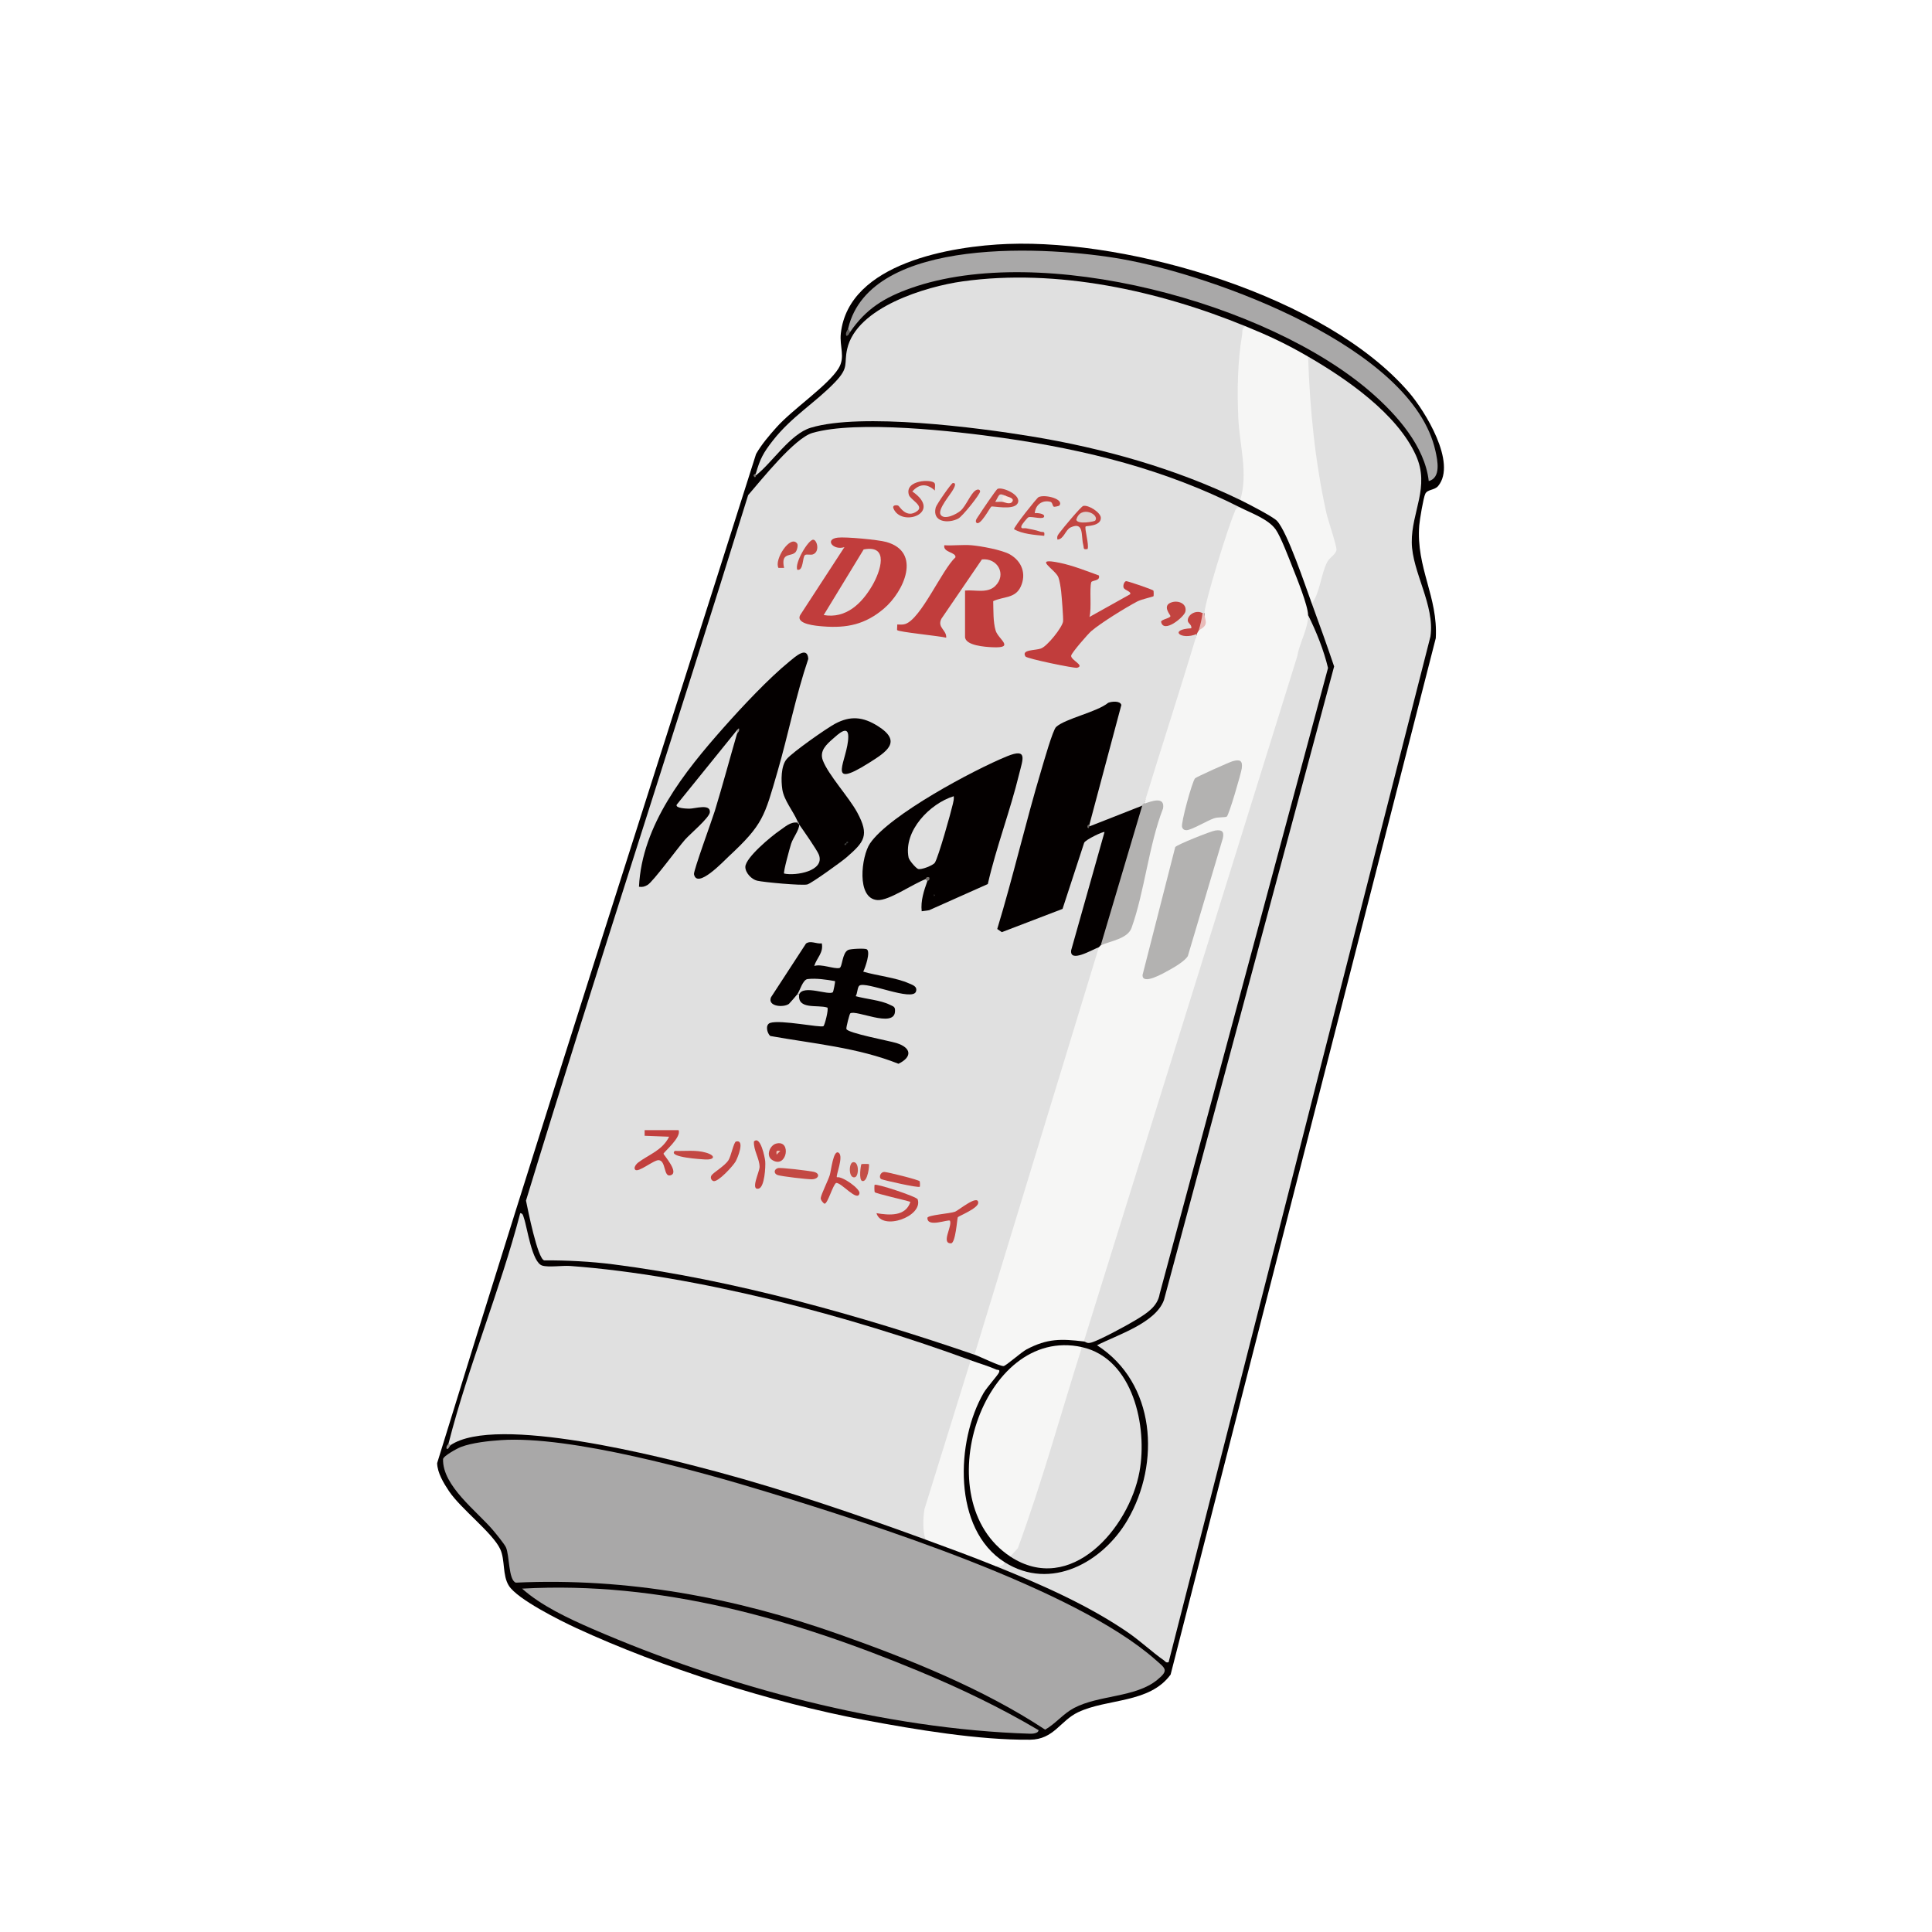 <?xml version="1.0" encoding="UTF-8"?>
<svg id="_レイヤー_2" data-name="レイヤー 2" xmlns="http://www.w3.org/2000/svg" viewBox="0 0 1278.43 1278.43">
  <defs>
    <style>
      .cls-1 {
        fill: #dfdfdf;
      }

      .cls-2 {
        fill: #e2dedd;
      }

      .cls-3 {
        fill: #c44f48;
      }

      .cls-4 {
        fill: #c34742;
      }

      .cls-5 {
        fill: #9d9895;
      }

      .cls-6 {
        fill: #a9a8a8;
      }

      .cls-7 {
        fill: #c2423f;
      }

      .cls-8 {
        fill: #373837;
      }

      .cls-9 {
        fill: #666361;
      }

      .cls-10 {
        fill: #c2403e;
      }

      .cls-11 {
        fill: #ebc5b9;
      }

      .cls-12 {
        fill: #c34943;
      }

      .cls-13 {
        fill: #c24340;
      }

      .cls-14 {
        fill: #c34843;
      }

      .cls-15 {
        fill: #65605d;
      }

      .cls-16 {
        fill: #c34944;
      }

      .cls-17 {
        fill: #c44a44;
      }

      .cls-18 {
        fill: #fff;
      }

      .cls-19 {
        fill: #c13d3c;
      }

      .cls-20 {
        fill: #a7a3a0;
      }

      .cls-21 {
        fill: #78736f;
      }

      .cls-22 {
        fill: #b3b2b1;
      }

      .cls-23 {
        fill: #040000;
      }

      .cls-24 {
        fill: #c24440;
      }

      .cls-25 {
        fill: #f6f6f5;
      }

      .cls-26 {
        fill: #e9bbb9;
      }

      .cls-27 {
        fill: #c34a44;
      }

      .cls-28 {
        fill: #898481;
      }

      .cls-29 {
        fill: #c34541;
      }

      .cls-30 {
        fill: #f5e6e0;
      }

      .cls-31 {
        fill: #42413f;
      }

      .cls-32 {
        fill: #c34441;
      }

      .cls-33 {
        fill: #dcdcdc;
      }

      .cls-34 {
        fill: #e0e0e0;
      }

      .cls-35 {
        fill: #79736f;
      }

      .cls-36 {
        fill: #ddd3d0;
      }

      .cls-37 {
        fill: #c5534b;
      }

      .cls-38 {
        fill: #3f3f3d;
      }
    </style>
  </defs>
  <g id="_レイヤー_1-2" data-name="レイヤー 1">
    <g>
      <rect class="cls-18" width="1278.43" height="1278.43"/>
      <path class="cls-23" d="M667.02,161.42c81.67-3.05,210.6,34.62,265.31,98.24,10.65,12.38,31.78,46.6,19.37,61.87-2.41,2.97-7.01,2.16-8.55,5.18-1.26,2.48-3.74,17.37-4.02,20.94-2.19,28.03,12.52,47.22,10.94,74.64l-175.46,685.8c-14.03,19.19-41.77,15.71-61.19,24.9-11.89,5.63-16.05,18.05-31.82,18.2-33.89.33-75.72-6.68-109.35-12.98-61.07-11.43-134.63-34.86-191.04-60.96-10.4-4.81-38.75-18.95-44.46-27.9-4.41-6.92-2.42-17.07-5.73-24.23-4.97-10.76-26.08-26.66-33.94-38.44-3.48-5.2-7.67-12.08-7.82-18.5,68.61-222.94,140.55-445.27,211.04-667.77,3.67-6.41,8.65-12.2,13.53-17.67,10.66-11.94,33.87-27.49,40.98-38.88,4.78-7.65.56-14.38,1.59-23.38,5.33-46.53,73.44-57.68,110.61-59.07Z"/>
      <path class="cls-34" d="M820.69,335.84c-8.33,22.27-15.82,45.47-21.08,68.75l-2.62,1.16c-.35,1.09-.77,1.07-1.25,0-3.28,1.07-5.74,2.61-7.39,4.62,3.29,3.17,3.14,7.32-1.87,7.99,2.16-.49,3.83-.73,5.51,1.13-7.38,38.36-19.72,76.39-34.92,112.36.92,1.62.33,2.17-1.25,1.25l-3.44,4.03c-9.63,3.79-19.26,7.57-28.9,11.37l-2.59-1.67c-.81-.37-.8-.78,0-1.25l-2.11-1.75,20.53-76.83-4.88.23c-11.41,5.29-22.77,10.61-34.07,15.95-4.24,10.6-7.53,21.5-10.59,32.72-8.89,32.61-17.92,65.17-27.15,97.67-.56,1.97,36.72-12.54,38.21-13.95l14.34-42.98c2.55-4,17.16-12.69,17.79-4.25l-21.82,77.65c1.16.97,11.58-3.97,13.66-5l2.34,1.7,2.13,1.56c-27.2,89.11-54.41,178.23-81.62,267.37l-2.83.74c-75.38-25.87-159.85-49.7-239.01-59.77-15.07-1.92-30.56-2.69-45.73-2.64-4.41-1.19-10.84-33.82-12.02-39.54,47.57-155.89,98.74-311.01,147-466.82,8.68-9.99,30.62-37.66,42.47-41.14,29.35-8.61,94.74-1.21,126.44,3.32,55.02,7.86,107.12,20.91,156.71,46.02Z"/>
      <path class="cls-34" d="M865.59,235.96c25.39,14.69,58.87,37.76,71.32,65.31,9.47,20.95-2.95,37.32-2.72,57.66.21,19.61,15.42,41.52,12.34,62.3l-173.24,678.67c-1.89.51-2.07-.48-3.13-1.23-7.76-5.44-15.84-13.02-23.89-18.53-26.58-18.23-57.88-31.88-87.72-43.91.72-2.44,2.8-3.27,6.24-2.5,30.57,19.35,65.03-.04,81.28-27.88,22-37.7,18.68-90.73-20.16-115.68,13.64-6.96,38.82-14.74,44.3-29.95l112.6-419.23c-4.7-13.87-9.67-27.74-14.71-41.48,1.92-12.29,4.73-26.84,13.81-35.89-11.35-37.23-17.06-78.43-18.46-118.5-.05-1.5.28-3.02.64-4.57s.91-3.08,1.5-4.59Z"/>
      <path class="cls-34" d="M642.33,900.14l2.04,1.85-30.23,97.24c-.75,5.53-1.04,11.2.11,16.7l-1.85,2.81c-44.35-16.21-92.37-32.62-137.92-44.85-36.3-9.74-146.16-38.09-176.39-17.58-1.62,1.64-2.06.95-1.25-1.25,12.96-50.99,34.1-101.24,47.41-152.31,1.87.19,1.94,1.83,2.42,3.18,2.23,6.27,5.28,29.47,12.15,31.53,4.31,1.3,13.22-.13,18.46.25,84.13,6.19,185.82,33.33,265.05,62.41Z"/>
      <path class="cls-6" d="M331.51,952.94c45.98-3.04,130.21,20.32,175.83,34.26,69.89,21.35,203.97,64.11,257.1,110.95,6.74,5.94,9.3,6.95,1.26,13.49-14.41,11.73-38.47,9.85-55.03,18.58-7.12,3.75-12.14,10.35-19.09,14.31-41.05-27.08-89.83-46.63-136.24-63.05-69.1-24.44-140.26-37.62-214.01-34.22-4.94-1.68-4.12-18.15-6.56-23.39-1.07-2.3-6.6-9.02-8.59-11.38-10.56-12.49-33.42-29.2-33.01-46.93.05-2.03,9.22-7.07,11.74-8.04,7.35-2.85,18.69-4.05,26.62-4.57Z"/>
      <path class="cls-25" d="M820.69,335.84c7.31,3.7,18.67,7.71,23.49,14.57,3.35,4.77,8.68,18.88,11.14,25.06,2.75,6.91,10.15,25.18,10.27,31.54l1.43,7.3c-48.69,157.17-97.69,314.71-147,472.61l-2.85.75c-15.01-1.8-24.07-2.02-37.82,5.21-3.53,1.85-13.64,10.9-15.23,11.06-2.44.24-15.41-6.2-19.28-7.53l82.32-269.67c-1.71-1.74-.94-2.5,1.25-1.25l2.82-3.7c9.81-1.48,15.58-6.48,17.3-15,5.52-24.37,12.04-48.38,18.69-72.43.76-2.75-1.31-2.36-3.48-1.93-3.14,1.55-5.36,1.36-6.65-.58,11.47-37.49,23.67-74.8,34.92-112.36-2.37-2.41-2.07-3.05,1.25-2.5,2.44-3.12,3.69-6.87,3.74-11.24.15-7.25,15.82-57.48,19.58-65.92.97-2.17.8-4.18,4.12-4Z"/>
      <path class="cls-34" d="M824.43,215.98c-5,33.83-2.11,66.94.95,100.48.67,6.76-.9,11.55-4.69,14.38-43.09-20.92-90.94-34.31-138.18-42.08-35.91-5.91-112.5-15.78-145.96-5.75-13.66,4.09-25.5,23.12-36.4,31.6-.78-.37-.76-.79,0-1.25,2.82-9.78,4.96-13.77,11.25-21.82,12.55-16.04,28.13-25.03,41.18-38.68,9.52-9.96,5.71-11.7,8-21.92,6.19-27.64,52.24-41.37,76.31-44.74,62.6-8.77,130.04,6.2,187.53,29.79Z"/>
      <path class="cls-34" d="M717.17,887.66l141.27-453.48c1.38-8.73,7.33-18.33,7.15-27.17,5.41,10.84,10.4,23.27,13.18,35l-111.39,414.14c-1.39,8.49-8.64,12.89-15.39,17.06-5.47,3.38-24.51,13.71-29.86,15.18-3.09.85-3.47-.55-4.97-.73Z"/>
      <path class="cls-6" d="M687.22,1144.86c.02,2.13-4.04,2.42-5.45,2.37-96.42-2.97-201.57-31.09-289.88-69.44-15.72-6.83-33.7-15.23-46.41-26.57,91.74-5.15,179.23,20.01,262.76,54.7,27.15,11.28,53.7,23.98,78.97,38.94Z"/>
      <path class="cls-34" d="M668.52,1029.98c-1.55-2.02-.6-4.27,2.85-6.74,13.99-42.03,27.67-84.12,41.05-126.28l3.49-5.55c33.95,7.53,43.56,52.82,38.1,82.46-6.87,37.38-45.55,82.31-85.5,56.12Z"/>
      <path class="cls-25" d="M865.59,235.96c1.11,34.66,4.61,69.52,12.07,103.4,1.02,4.66,6.94,21.84,6.69,24.51-.27,2.86-4.43,4.93-5.99,7.83-4.19,7.76-4.77,20.12-10.27,27.8-4.19-11.41-16.19-47.56-23.13-54.87-2.65-2.8-19.71-11.58-24.26-13.79,5.33-17.56-.48-36.26-1.3-54.26s-.49-37.43,2.52-55.01c.37-2.18-.55-4.71,2.53-5.59,15.62,6.41,26.51,11.5,41.16,19.98Z"/>
      <path class="cls-6" d="M561.26,217.23c14.69-61.83,134.07-54.15,181.08-45.8,61.02,10.83,192.32,58.3,207.5,126.89,1.43,6.44,3.82,17.77-4.42,20.03-2.57-23.03-21.13-43.89-38.08-58.64-68.61-59.7-218.09-99.68-304.63-69.04-17.53,6.21-29.67,13.67-40.2,29.05-1.45,1.2-1.86.36-1.25-2.5Z"/>
      <path class="cls-25" d="M715.92,891.4c-14.03,44.32-26.39,89.37-42.37,132.99l-5.02,5.59c-56.34-36.94-18.61-153.22,47.4-138.58Z"/>
      <path class="cls-25" d="M642.33,900.14c5.69,2.09,11.28,3.61,16.98,6.14.77.34,2.67-.26,1.72,1.96-.76,1.79-8.04,9.83-10.18,13.54-18.4,31.87-20.57,90.12,13.93,111.95-.83,2.8-3.85,2.71-6.24,2.5-15.08-6.08-30.87-11.9-46.15-17.48-1.9-6.4-1.62-13.45-.69-20.04l30.62-98.56Z"/>
      <path class="cls-9" d="M562.51,219.73c-.63.93-1.01,2.49-2.48,2.5-.87-2.19.95-3.79,1.23-4.99l1.25,2.5Z"/>
      <path class="cls-5" d="M298.09,956.32c-.63.43-.99,2.65-2.48,2.5-.78-1.98,1.02-2.89,1.23-3.75l1.25,1.25Z"/>
      <path class="cls-35" d="M500.14,314.61c-.05.04.24.78-.62,1.24l-.64-.63c-.94-1.34,1.17-1.56,1.26-1.86v1.25Z"/>
      <path class="cls-23" d="M720.91,545.58c-.75,1.01-1.3,1.91,0,1.25l34.92-13.73,2.06,1.83-24.63,82.94c-.7,3.44-1.8,5.7-4.87,7.62-.45.19-.84,1.08-1.25,1.25-5.17,2.1-19.38,10.49-18.34,2.08l22.07-78.23c-.66-.67-12.69,5.08-13.47,7.1l-14.3,43.74-40.18,15.39-3.03-2.1c10.59-34.83,18.76-70.47,29.21-105.33,1.47-4.89,7.53-26.31,9.73-28.33,6.04-5.58,26.99-9.83,34.5-16.02,2.31-.91,7.83-1.48,8.69,1.43l-21.12,79.12Z"/>
      <path class="cls-23" d="M487.67,485.65c1.21-2.82,1.21-3.66,0-2.5l-39.9,49.33c-1,2.44,6.76,2.6,8.31,2.63,3.66.07,14.13-3.54,13.64,2.38-.3,3.64-13.08,14.35-16.36,18.05-4.75,5.37-21.23,27.93-24.87,30.04-1.99,1.16-3.34,1.52-5.67,1.19,1.95-40.89,30.07-76.06,56.15-105.47,12.16-13.7,29.59-32.34,43.6-43.75,3.71-3.02,11.69-10.32,12.28-1.55-8.29,24.44-13.19,49.86-20.37,74.6-8.66,29.8-9.42,34.89-32.39,56.22-3.19,2.96-20.9,21.85-22.87,11.65-.42-2.17,12.04-36.16,13.81-41.95,5.16-16.88,9.71-33.96,14.63-50.9Z"/>
      <path class="cls-23" d="M612.4,581.78c-8.68,3.29-24.26,14.32-31.79,13.81-14.14-.96-10.62-29.02-4.93-37.45,12.79-18.93,68.78-48.77,90.75-57.72,13.94-5.68,10.28,2.19,7.97,11.71-5.92,24.41-15.14,48.3-20.76,72.86l-38.83,17.31-4.91.7c-.77-6.93,1.47-13.57,3.74-19.98.18-1.11-.45-1.23-1.25-1.25Z"/>
      <path class="cls-23" d="M527.58,543.08c-2.72-6.28-8.83-13.59-9.9-20.68-.88-5.8-.97-15.54,2.86-20.08s26.36-20.38,32.09-23.43c10.11-5.39,18.41-4.62,28.2,1.53,16.39,10.29,6.07,16.92-5.96,24.48-29.39,18.49-13.6-2.26-13.56-17.44.02-8.07-6.75-1.6-10.05,1.3-4.28,3.76-9.13,8.02-6.81,14.31,3.51,9.51,17.44,24.6,22.82,34.61,8.12,15.1,4.82,19.3-7.25,29.76-3.17,2.75-23.23,17.22-25.84,17.82-3.66.85-28.65-1.44-33.16-2.49-3.7-.86-7.84-5.21-7.82-9.11.04-6.13,17.34-20.45,22.76-24.11,3.52-2.38,7.06-5.85,11.62-5.22l1.25,1.25q1.3,7.73,0,0l-1.25-2.5Z"/>
      <path class="cls-23" d="M527.58,657.94c-.49.66-5.18,6.08-5.52,6.33-3.51,2.59-14.34,1.83-11.89-4.34l23.19-35.6c3.18-2.17,6.8.43,10.43-.1,1.28,6.22-3.43,9.7-4.99,14.97,4.66-1.56,13.08,2.15,16.65,1.35,2.04-.46,1.7-10.01,5.79-11.95,1.75-.83,11.16-1.17,12.3-.46,2.69,1.66-1.01,12.23-2.33,14.81,9.25,2.73,21.59,3.91,30.29,7.78,2.22.99,5.68,1.92,4.63,5.33-2.14,6.96-33.34-7.04-37.49-3.84-1.34,1.03-1.24,5.2-2.42,6.96,6.59,1.87,16.53,2.64,22.46,5.62,2.64,1.32,3.82,1.21,3.53,4.74-.88,10.87-25.86-1.62-29.6,1.03-.43.31-2.84,9.34-2.54,10.33.82,2.73,28.4,7.82,33.16,9.31,9.84,3.09,10.62,9.16,1.3,13.7-27.11-10.78-56.38-13.3-84.85-18.39-2.16-1.91-3.48-7.52-.02-8.65,6.89-2.25,33.38,3.35,35.21,2.16.86-.56,3.57-11.3,2.61-12.3-6.39-2.11-19.96,1.7-18.67-8.77h-1.25Z"/>
      <path class="cls-19" d="M642.95,360.81c6.06.51,20.08,3.08,25.21,5.98,8.02,4.54,11.19,12.99,7.23,21.49-3.65,7.82-11.41,6.32-18.17,9.5.18,6.01-.12,13.79,1.63,19.53s13.18,11.7-2.22,10.98c-4.5-.21-18.05-1.06-18.05-6.93v-30.59c6.57-.63,14.8,2.1,20.03-3.05,7.65-7.54,1.54-18.67-8.86-17.55l-26.82,39.27c-2.95,5.86,3.56,7.38,3.18,12.53-4.24-1.12-31.39-3.74-32.42-5.01-.28-.35.16-2.69-.01-3.72,1.74,0,3.6.24,5.28-.31,10.55-3.43,24.18-35.7,33.28-44.16.47-3.49-8.36-3.1-7.37-7.97,5.92.36,12.2-.49,18.09,0Z"/>
      <path class="cls-19" d="M558.76,362.06c-7.44,2.34-13.41-5.22-4.43-6.3,5.29-.64,26.86,1.39,32.17,2.88,23.55,6.61,11.7,32.71-1.53,44.01-12.31,10.51-24.45,13.14-40.53,11.83-4.03-.33-18.06-1.35-14.97-7.43l29.29-44.98Z"/>
      <path class="cls-19" d="M727.14,380.8c1.16,3.8-4.65,3.04-5.06,4.5-1.26,4.4.35,17.29-1.16,22.95l26.82-14.97c1.32-1.86-3.65-2.58-4.26-4.51-.5-1.6.57-4.12,1.74-4.21.95-.07,17.52,5.48,18.04,6.29.21.33.18,3.51.06,3.65-.36.44-7.9,1.99-10.83,3.53-7.6,4.01-24.04,14.15-30.34,19.56-2.32,1.99-13.06,14.4-13.34,16.24-.44,2.94,9.38,6.59,3.89,8.05-1.69.45-33.21-6.01-34.14-7.49-2.95-4.68,6.48-3.88,10.23-5.25,4.26-1.55,14.06-13.9,14.66-17.88.29-1.94-.93-16.87-1.26-19.85-.29-2.55-.97-7.18-1.83-9.4-2.07-5.32-17.78-13.44.86-9.59,8.64,1.78,17.65,5.37,25.94,8.38Z"/>
      <path class="cls-22" d="M728.39,625.48l27.44-92.39c-.07-1.06.51-1,1.25-1.25,4.64-1.55,13.88-5.25,12.54,3.08-9.5,24.46-12.24,55.07-20.87,79.1-2.55,7.11-13.79,8.66-20.36,11.46Z"/>
      <path class="cls-10" d="M449.01,747.83c2.14,4.67-9.96,14.66-9.95,15.6,0,.82,11.13,12.92,4.32,14.35-4.31.9-2.64-9.71-7.49-10.08-3.21-.25-13.5,8.45-15.56,6.33-1.24-1.28.51-3.67,2.03-4.82,6.88-5.21,15.91-7.94,20.41-17.03l-16.21-.62v-3.73s22.46,0,22.46,0Z"/>
      <path class="cls-7" d="M579.97,802.77c8.23,1.38,19.34,2.39,22.44-7.48-3.03-1.07-22.77-5.45-23.55-6.39-.35-.42-.3-4.67-.14-4.85,1.03-1.12,27.93,7.79,28.52,9.57,3.75,11.39-23.78,21.12-27.27,9.16Z"/>
      <path class="cls-13" d="M555.01,762.82c3.4,2.51-2.11,15.25-1.23,16.2,3.57-.9,15.55,7.69,14.95,10.61-1.27,6.17-12.24-7.6-15.52-6.82-2.23,1.63-5.5,13.68-7.55,13.69-.62,0-2.74-2.42-2.57-3.76.34-2.61,4.77-11.32,6.01-15.24.83-2.63,2.35-17.29,5.9-14.67Z"/>
      <path class="cls-13" d="M633.8,805.45c-.47.78-1.43,17.32-4.57,17.3-6.66-.03,1.03-11.3-.62-14.99-1.12-1.13-15.08,4.8-14.93-1.88.04-1.87,14.88-2.79,18.33-4.09,2.11-.79,15.34-11.78,15.29-5.89-.03,3.7-13.07,8.84-13.5,9.55Z"/>
      <path class="cls-29" d="M718.43,348.34c-1.05,1.07,2.42,12.22,1.23,14.95-3.2.54-2.26-.46-2.85-2.69-1.58-5.94.73-15.74-8.34-11.62-3.52,1.6-4.45,7.86-8.75,8.07-.55-2.54.57-3.33,1.81-5.04,1.76-2.42,13.78-16.88,15.27-17.23,3.5-.83,11.62,4.38,11.64,7.92.03,5.59-9.58,5.21-10.01,5.64Z"/>
      <path class="cls-4" d="M700.94,334.59c-.12.15-3.26,1.06-3.75.63-.83-.74-.76-2.81-2.11-3.16-5.4-1.42-9.93,1.97-10.36,7.52,1.56-.28,6.11.26,6.22,1.88.19,2.89-8.12.02-10.36.8-.82.29-4.29,4.72-4.57,5.46-1.02,2.7,1.77,1.59,3.06,1.87,3.04.66,6.21,1.09,9.15,2.16,1.99.72,3.34-.68,2.73,2.81-6.39-.61-14.51-1.18-19.95-4.39-.28-1.31,15.01-20.61,16.21-21.21,4.12-2.06,17.26,1.28,13.72,5.63Z"/>
      <path class="cls-14" d="M622.5,340.7c2.49,3.59,10.47-.43,13.17-2.8,3.52-3.09,6.59-11.19,9.77-13.32,1.89-1.26,3.16-.42,3.11.64-.11,1.99-11.68,16.5-14.48,17.95-6.59,3.4-17.39,2.45-14.9-7.34.51-1.99,10.33-16.11,11.31-16.19,2.77-.24.94,2.93.36,4.07-1.7,3.38-10.76,13.52-8.35,16.99Z"/>
      <path class="cls-17" d="M673.33,333.14c-2.69,4.74-16.38,1.52-17.34,2.07-.86.49-7.45,13.3-9.91,10.62-1.25-1.35,1.15-3.9,1.82-5.04,1.2-2.04,11.21-16.72,12.12-17.25,2.9-1.68,16.49,4.03,13.32,9.61Z"/>
      <path class="cls-4" d="M618.45,319.79c.67,1.14,0,3.35.17,4.81-5.16-4.72-10.23-4.67-14.93.62,20.53,14.12-7.15,24.03-12.48,11.22-.92-2.22,1.77-2.35,3.11-1.89.9.31,5.45,9.19,12.78,3.48,4.31-3.35-4.75-7.46-5.69-10.58-2.99-9.96,15.34-10.58,17.05-7.67Z"/>
      <path class="cls-33" d="M527.58,657.94c1.7-2.31,3.62-9.71,6.82-10.08,5.73-.67,12.46.36,18.13,1.35.29.32-1.11,7.09-1.39,7.33-2.78,2.36-19.48-5.17-22.31,1.4h-1.25Z"/>
      <path class="cls-24" d="M775.42,398.51c4.68-1.43,10.25,1.2,8.92,6.36-.88,3.44-14.51,14.73-16.04,6.52.4-1.63,6.1-2.25,6.2-3.75.05-.67-5.96-7.02.91-9.12Z"/>
      <path class="cls-29" d="M487.07,755.33c6.1-1.37,1.03,10.96-.38,13.36-1.68,2.86-11.47,13.66-14.58,12.85-1.27-.33-2.36-2.14-1.3-3.77,1.23-1.9,8.75-6.22,11.2-10.02,1.81-2.81,3.48-12.06,5.07-12.42Z"/>
      <path class="cls-13" d="M498.9,755.33c4.25-4.22,7.25,10.58,7.46,13.11.29,3.44-.39,17.2-4.36,18.09-5.68,1.28.64-11.21.63-14.36-.01-5.48-4.16-11.17-3.73-16.85Z"/>
      <path class="cls-32" d="M795.74,405.75c1.47,4.06.78,8.26-2.49,11.24-.25.84-1,1.66-1.25,2.5-10.66,4.45-18.97-2.97-3.75-3.75.67-2.42-2.47-3.25-2.3-5.4.34-4.23,6.12-6.86,9.79-4.58Z"/>
      <path class="cls-12" d="M514.69,772.97c1.83-.58,20.22,1.73,23.46,2.37,5.04,1,3.75,5.04-1.14,5.01-3.44-.02-19.28-1.86-22.3-2.76-2.72-.82-2.81-3.72,0-4.62Z"/>
      <path class="cls-29" d="M608.55,781.66c.28.45.23,3.49.1,3.62-.9.93-23.78-4.27-25.4-5-2.01-.91-.78-4.89,2.06-4.77,2.25.1,22.6,5.14,23.24,6.15Z"/>
      <path class="cls-14" d="M446.52,761.57c6.83.23,13.99-.8,20.66,1.16s5.78,4.84-.69,4.5c-1.47-.08-24.9-1.38-19.96-5.66Z"/>
      <path class="cls-29" d="M513.52,756.75c10.54-2.88,7.19,17.02-2.54,10.83-4.48-2.85-1.47-9.74,2.54-10.83Z"/>
      <path class="cls-27" d="M527.48,359.67c.78,1.07-.03,4.45-1.02,5.64-2.76,3.32-10-.24-7.61,10.49h-3.73c-3.04-5.46,7.91-22.27,12.36-16.13Z"/>
      <path class="cls-16" d="M532.76,367.23c-1.89,1.16-.91,10.74-5.17,9.8-2.05-4.26,7.38-20.24,10.61-19.9,2.57.27,4.41,8.02-.27,9.71-1.54.56-4.08-.28-5.17.39Z"/>
      <path class="cls-3" d="M574.97,770.31c.45.43-.73,11.97-4.34,11.22-2.58-.54-1.02-10.81-.61-11.21.18-.17,4.77-.18,4.95-.01Z"/>
      <path class="cls-37" d="M564.4,769.06c4.18-.82,4.08,9.41,1.21,9.97-4.18.82-4.08-9.41-1.21-9.97Z"/>
      <path class="cls-26" d="M793.25,416.99c1.1-3.63,2.01-7.46,2.49-11.24h1.25c-.09,4.52,3.77,7.62-3.74,11.24Z"/>
      <path class="cls-21" d="M612.4,581.78c.26-.1.21-1.94,2.49-1.24.69,2.27-1.15,2.25-1.24,2.49l-1.25-1.25Z"/>
      <path class="cls-20" d="M487.67,485.65v-2.5l1.23-1.25c.84,2.06-1,2.93-1.23,3.75Z"/>
      <path class="cls-15" d="M720.91,546.83l-.62,1.24c-1.29-.13-1-2.57.62-2.49v1.25Z"/>
      <path class="cls-28" d="M528.83,545.58c-.29-.41-.97-.72-1.25-1.25v-1.25c.28.65,1.17.95,1.25,2.5Z"/>
      <path class="cls-22" d="M804.17,549.56c4.24-.57,5.98.43,5.03,5.03l-23.18,78.01c-1.83,3.32-9.22,7.62-12.86,9.59-2.95,1.6-17.45,10.12-17.11,2.91l21.61-84.55c.9-1.53,23.63-10.61,26.52-10.99Z"/>
      <path class="cls-22" d="M811.75,540.37c-1.09.65-5.64.2-8.3,1.07-4.37,1.43-15.1,7.91-18.37,7.9-1.49,0-2.46-.68-2.91-2.08-.82-2.57,6.72-30.25,8.62-32.23.95-.99,22.63-10.69,24.88-11.33,4.82-1.36,6.72-.43,6.03,4.73-.43,3.24-8.52,31.09-9.95,31.94Z"/>
      <path class="cls-34" d="M631.1,526.86c.24,1.75-.18,3.36-.56,5.05-1.37,6.03-9.59,35.26-11.92,38.93-1.15,1.81-9.2,4.97-11.17,4.13-1.48-.63-5.87-5.65-6.24-7.56-3.45-17.65,14.11-35.7,29.89-40.55Z"/>
      <path class="cls-31" d="M618.01,591.77c.81.42.81.83,0,1.25v-1.25Z"/>
      <path class="cls-1" d="M528.83,545.58c2.55,3.59,11.91,16.98,13.05,20.03,4.04,10.8-15.3,14.1-23.02,12.43-.74-.69,3.79-17.08,4.63-19.7,1.33-4.14,5.51-9.2,5.34-12.76Z"/>
      <path class="cls-38" d="M560.01,558.06c.59.59-1.15,1.99-1.25.62-.03-.43.97-.9,1.25-.62Z"/>
      <path class="cls-8" d="M560.01,558.06c-.59-.59,1.15-1.99,1.25-.62.03.43-.97.9-1.25.62Z"/>
      <path class="cls-34" d="M545.05,406.99l26.44-43.41c17.25-3.38,11.08,14.64,5.73,23.82-6.9,11.87-17.34,22.14-32.18,19.59Z"/>
      <path class="cls-36" d="M724.65,344.56c-.42.5-11.5,2.75-12.45-.61,2.73-10.03,15.83-3.46,12.45.61Z"/>
      <path class="cls-30" d="M666.03,328.35c1.09.5,5.54,1.26,3.73,3.73-1.52,2.08-5.5.1-6.23.01-4.21-1.16-1.45-5.58,2.49-3.75Z"/>
      <path class="cls-2" d="M666.03,328.35c-3.33-.58-2.55.79-2.49,3.75-1.62-.19-3.36.15-4.99-.01,2.92-4.65,1.93-6.31,7.48-3.73Z"/>
      <path class="cls-11" d="M516.36,761.57l-2.48,2.48c-.36-2.61-.12-2.84,2.48-2.48Z"/>
    </g>
  </g>
</svg>
